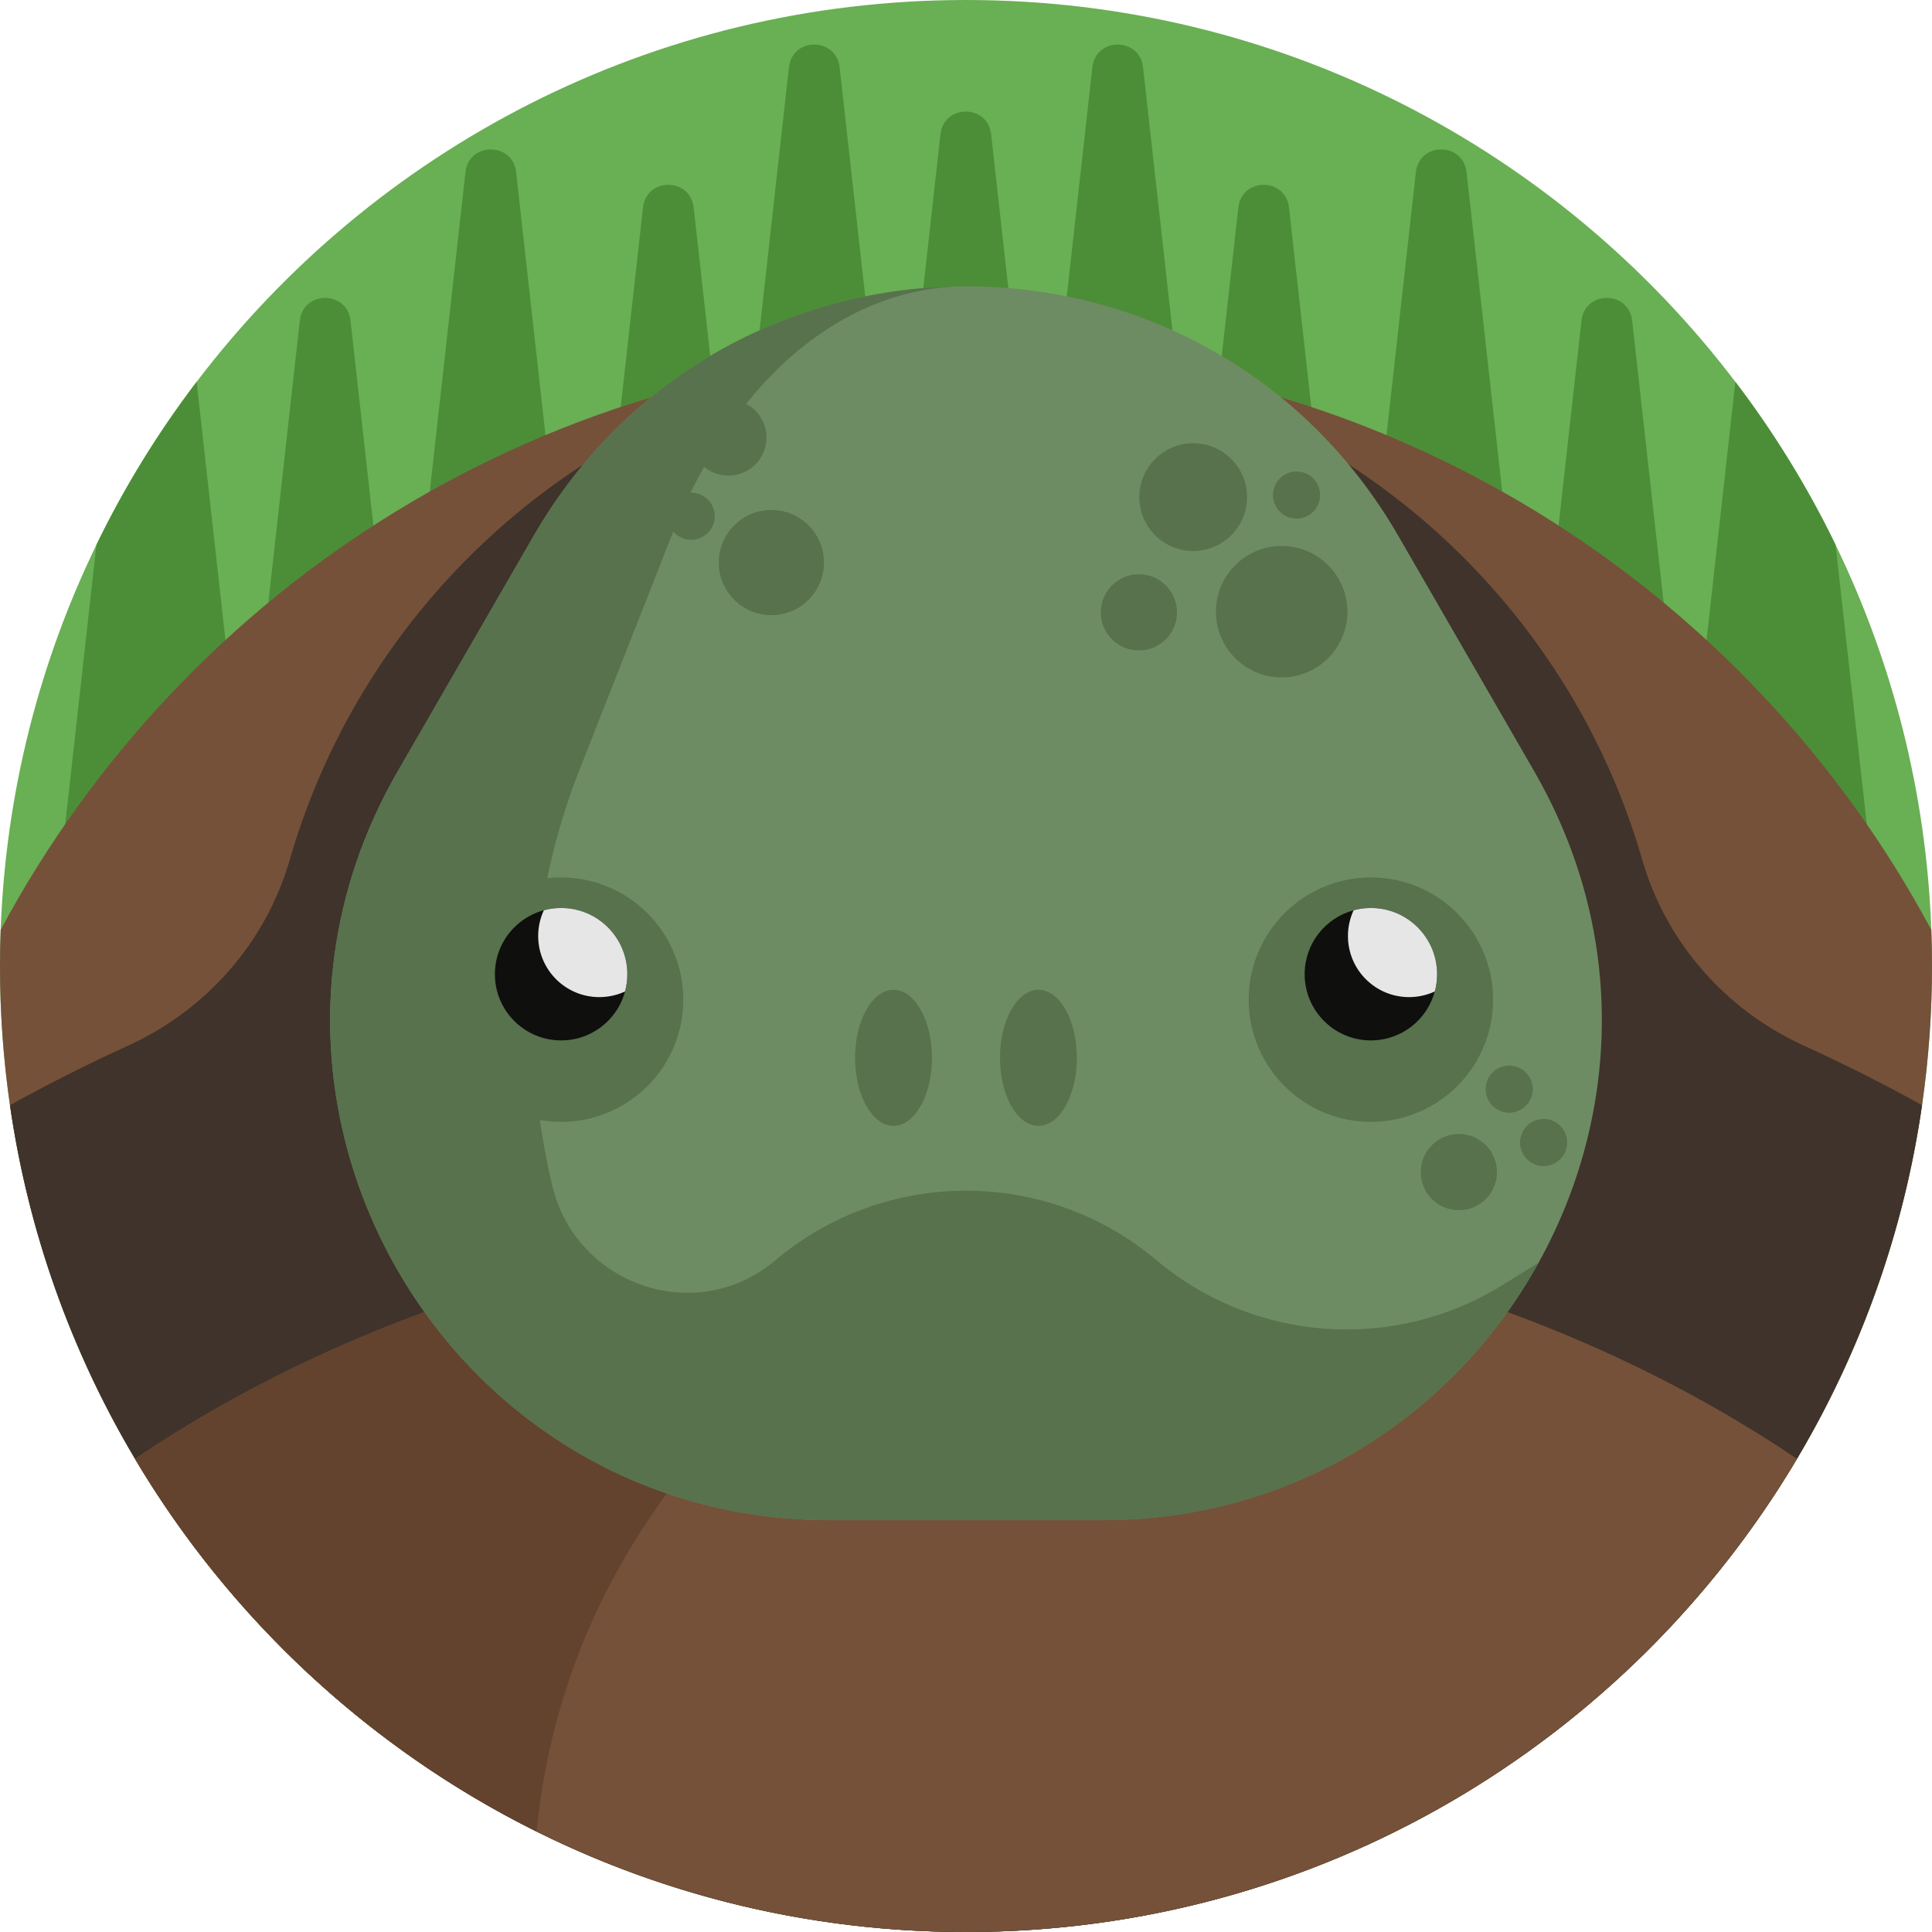 <?xml version="1.0" encoding="iso-8859-1"?>
<!-- Generator: Adobe Illustrator 19.0.0, SVG Export Plug-In . SVG Version: 6.00 Build 0)  -->
<svg version="1.1" id="Capa_1" xmlns="http://www.w3.org/2000/svg" xmlns:xlink="http://www.w3.org/1999/xlink" x="0px" y="0px"
	 viewBox="0 0 512 512" style="enable-background:new 0 0 512 512;" xml:space="preserve">
<path style="fill:#69AF54;" d="M512,256c0,141.385-114.615,256-256,256S0,397.385,0,256c0-3.208,0.063-6.405,0.178-9.582
	c1.337-36.488,10.324-71.022,25.381-102.055c7.429-15.308,16.342-29.759,26.551-43.175C98.858,39.696,172.795,0,256,0
	s157.142,39.696,203.891,101.188c10.209,13.416,19.122,27.878,26.551,43.186c15.057,31.033,24.043,65.567,25.381,102.055
	C511.937,249.605,512,252.792,512,256z"/>
<g>
	<path style="fill:#4C8E37;" d="M66.748,232.302l-25.506,25.506l-25.506-25.506l9.822-87.939
		c7.429-15.308,16.342-29.759,26.551-43.175L66.748,232.302z"/>
	<path style="fill:#4C8E37;" d="M111.684,253.201L92.891,84.952c-0.894-8.008-12.535-8.008-13.429,0L60.67,253.201l25.507,25.507
		L111.684,253.201z"/>
	<path style="fill:#4C8E37;" d="M155.57,213.858L136.777,45.61c-0.894-8.008-12.535-8.008-13.429,0l-18.792,168.248l25.507,25.507
		L155.57,213.858z"/>
	<path style="fill:#4C8E37;" d="M202.621,223.231L183.829,54.983c-0.894-8.008-12.535-8.008-13.429,0l-18.792,168.248l25.507,25.507
		L202.621,223.231z"/>
	<path style="fill:#4C8E37;" d="M241.303,186.068L222.511,17.82c-0.894-8.008-12.535-8.008-13.429,0l-18.792,168.248l25.507,25.507
		L241.303,186.068z"/>
	<path style="fill:#4C8E37;" d="M496.264,232.302l-25.506,25.506l-25.506-25.506l14.639-131.114
		c10.209,13.416,19.122,27.878,26.551,43.186L496.264,232.302z"/>
	<path style="fill:#4C8E37;" d="M400.316,253.201l18.793-168.248c0.894-8.008,12.535-8.008,13.429,0l18.793,168.248l-25.507,25.507
		L400.316,253.201z"/>
	<path style="fill:#4C8E37;" d="M356.43,213.858L375.223,45.61c0.894-8.008,12.535-8.008,13.429,0l18.793,168.248l-25.507,25.507
		L356.43,213.858z"/>
	<path style="fill:#4C8E37;" d="M309.379,223.231l18.792-168.248c0.894-8.008,12.535-8.008,13.429,0l18.792,168.248l-25.507,25.507
		L309.379,223.231z"/>
	<path style="fill:#4C8E37;" d="M270.696,186.068L289.489,17.82c0.894-8.008,12.535-8.008,13.429,0l18.792,168.248l-25.507,25.507
		L270.696,186.068z"/>
	<path style="fill:#4C8E37;" d="M230.44,203.823l18.792-168.248c0.894-8.008,12.535-8.008,13.429,0l18.792,168.248l-25.507,25.507
		L230.44,203.823z"/>
</g>
<path style="fill:#755139;" d="M512,256c0,12.528-0.899,24.837-2.644,36.885C491.478,416.799,384.857,512,256,512
	S20.522,416.799,2.644,292.885C0.899,280.837,0,268.528,0,256c0-3.208,0.063-6.405,0.178-9.582
	C49.027,155.188,145.262,93.121,256,93.121s206.973,62.067,255.822,153.307C511.937,249.605,512,252.792,512,256z"/>
<path style="fill:#3F332B;" d="M509.356,292.885c-4.88,33.834-16.374,65.526-33.144,93.727C431.595,461.688,349.675,512,256,512
	S80.405,461.688,35.788,386.612C19.017,358.41,7.523,326.719,2.644,292.885c10.062-5.59,20.511-10.846,31.295-15.768
	c20.741-9.435,36.54-27.376,42.851-49.267C99.234,150.037,170.966,93.121,256,93.121s156.766,56.916,179.21,134.729
	c6.311,21.891,22.11,39.832,42.851,49.267C488.845,282.039,499.294,287.295,509.356,292.885z"/>
<path style="fill:#755139;" d="M476.212,386.612C431.595,461.688,349.675,512,256,512c-40.876,0-79.517-9.582-113.8-26.624
	C97.928,463.37,60.938,428.92,35.788,386.612c58.744-39.685,135.816-63.76,220.212-63.76c3.124,0,6.228,0.031,9.331,0.104
	C346.07,324.65,419.641,348.39,476.212,386.612z"/>
<path style="fill:#63432E;" d="M265.331,322.957C224.057,343.98,151.239,393.644,142.2,485.376
	C97.928,463.37,60.938,428.92,35.788,386.612c58.744-39.685,135.816-63.76,220.212-63.76
	C259.124,322.853,262.228,322.884,265.331,322.957z"/>
<path style="fill:#6E8C63;" d="M420.726,301.527c-2.842,11.588-7.231,22.737-12.988,33.113
	c-21.974,39.675-63.906,68.221-115.733,68.221h-72.014c-51.827,0-93.769-28.547-115.743-68.211
	c-5.747-10.376-10.136-21.525-12.978-33.113c-7.638-31.159-4.096-65.557,14.137-97.134l36.007-62.37
	c50.918-88.2,178.239-88.2,229.167,0l36.007,62.37C424.812,235.981,428.364,270.379,420.726,301.527z"/>
<g>
	<path style="fill:#57724C;" d="M398.135,340.586c-12.706,7.858-27,11.734-41.242,11.734c-18.035,0-35.976-6.207-50.458-18.39
		c-14.576-12.257-32.507-18.38-50.437-18.38s-35.861,6.123-50.448,18.38c-0.131,0.11-0.261,0.218-0.392,0.327
		c-20.805,17.264-52.421,6.362-58.759-19.919c-1.011-4.193-1.881-8.466-2.603-12.8c-5.204-31.159-2.79-65.557,9.624-97.134
		l24.534-62.37c17.335-44.095,47.689-66.152,78.043-66.152c-44.565,0-89.13,22.058-114.583,66.152l-36.007,62.37
		c-18.233,31.577-21.776,65.975-14.137,97.134c13.678,55.881,63.331,101.324,128.721,101.324h11.483h60.531
		c51.827,0,93.759-28.547,115.733-68.221L398.135,340.586z"/>
	<path style="fill:#57724C;" d="M363.295,297.313c-17.86,0-32.391-14.53-32.391-32.391c0-14.62,9.852-27.48,23.96-31.275
		c2.762-0.742,5.596-1.117,8.431-1.117c17.86,0,32.391,14.53,32.391,32.391c0,2.835-0.375,5.669-1.116,8.426
		C390.775,287.46,377.914,297.313,363.295,297.313z"/>
	<path style="fill:#57724C;" d="M148.698,297.313c-17.86,0-32.391-14.53-32.391-32.391c0-14.62,9.852-27.48,23.96-31.275
		c2.762-0.742,5.596-1.117,8.431-1.117c17.86,0,32.391,14.53,32.391,32.391c0,2.835-0.375,5.669-1.116,8.426
		C176.178,287.46,163.319,297.313,148.698,297.313z"/>
</g>
<g>
	<path style="fill:#0F0F0E;" d="M380.84,258.173c0,1.579-0.216,3.118-0.607,4.576c-2.011,7.477-8.826,12.97-16.938,12.97
		c-9.69,0-17.545-7.854-17.545-17.545c0-8.112,5.493-14.926,12.97-16.938c1.458-0.392,2.996-0.607,4.576-0.607
		C372.986,240.627,380.84,248.483,380.84,258.173z"/>
	<circle style="fill:#0F0F0E;" cx="148.699" cy="258.173" r="17.545"/>
</g>
<g>
	<path style="fill:#E6E6E6;" d="M380.84,258.173c0,1.579-0.216,3.118-0.607,4.576c-2.065,0.958-4.386,1.498-6.816,1.498
		c-8.948,0-16.196-7.247-16.196-16.196c0-2.429,0.54-4.751,1.498-6.816c1.458-0.392,2.996-0.607,4.576-0.607
		C372.986,240.627,380.84,248.483,380.84,258.173z"/>
	<path style="fill:#E6E6E6;" d="M166.243,258.173c0,1.579-0.216,3.118-0.607,4.576c-2.065,0.958-4.386,1.498-6.816,1.498
		c-8.949,0-16.196-7.247-16.196-16.196c0-2.429,0.54-4.751,1.498-6.816c1.458-0.392,2.996-0.607,4.576-0.607
		C158.389,240.627,166.243,248.483,166.243,258.173z"/>
</g>
<g>
	<ellipse style="fill:#57724C;" cx="236.795" cy="280.336" rx="10.188" ry="18.023"/>
	<ellipse style="fill:#57724C;" cx="275.195" cy="280.336" rx="10.188" ry="18.023"/>
	<circle style="fill:#57724C;" cx="316.207" cy="131.741" r="14.281"/>
	<circle style="fill:#57724C;" cx="301.819" cy="162.283" r="10.101"/>
	<circle style="fill:#57724C;" cx="386.612" cy="310.617" r="10.101"/>
	<circle style="fill:#57724C;" cx="343.604" cy="131.197" r="6.244"/>
	<circle style="fill:#57724C;" cx="183.181" cy="136.808" r="6.244"/>
	<circle style="fill:#57724C;" cx="399.956" cy="288.632" r="6.244"/>
	<circle style="fill:#57724C;" cx="409.078" cy="302.78" r="6.244"/>
	<circle style="fill:#57724C;" cx="204.424" cy="149.086" r="13.939"/>
	<circle style="fill:#57724C;" cx="193.024" cy="115.952" r="10.101"/>
	<circle style="fill:#57724C;" cx="339.655" cy="162.105" r="17.415"/>
</g>
<g>
</g>
<g>
</g>
<g>
</g>
<g>
</g>
<g>
</g>
<g>
</g>
<g>
</g>
<g>
</g>
<g>
</g>
<g>
</g>
<g>
</g>
<g>
</g>
<g>
</g>
<g>
</g>
<g>
</g>
</svg>
